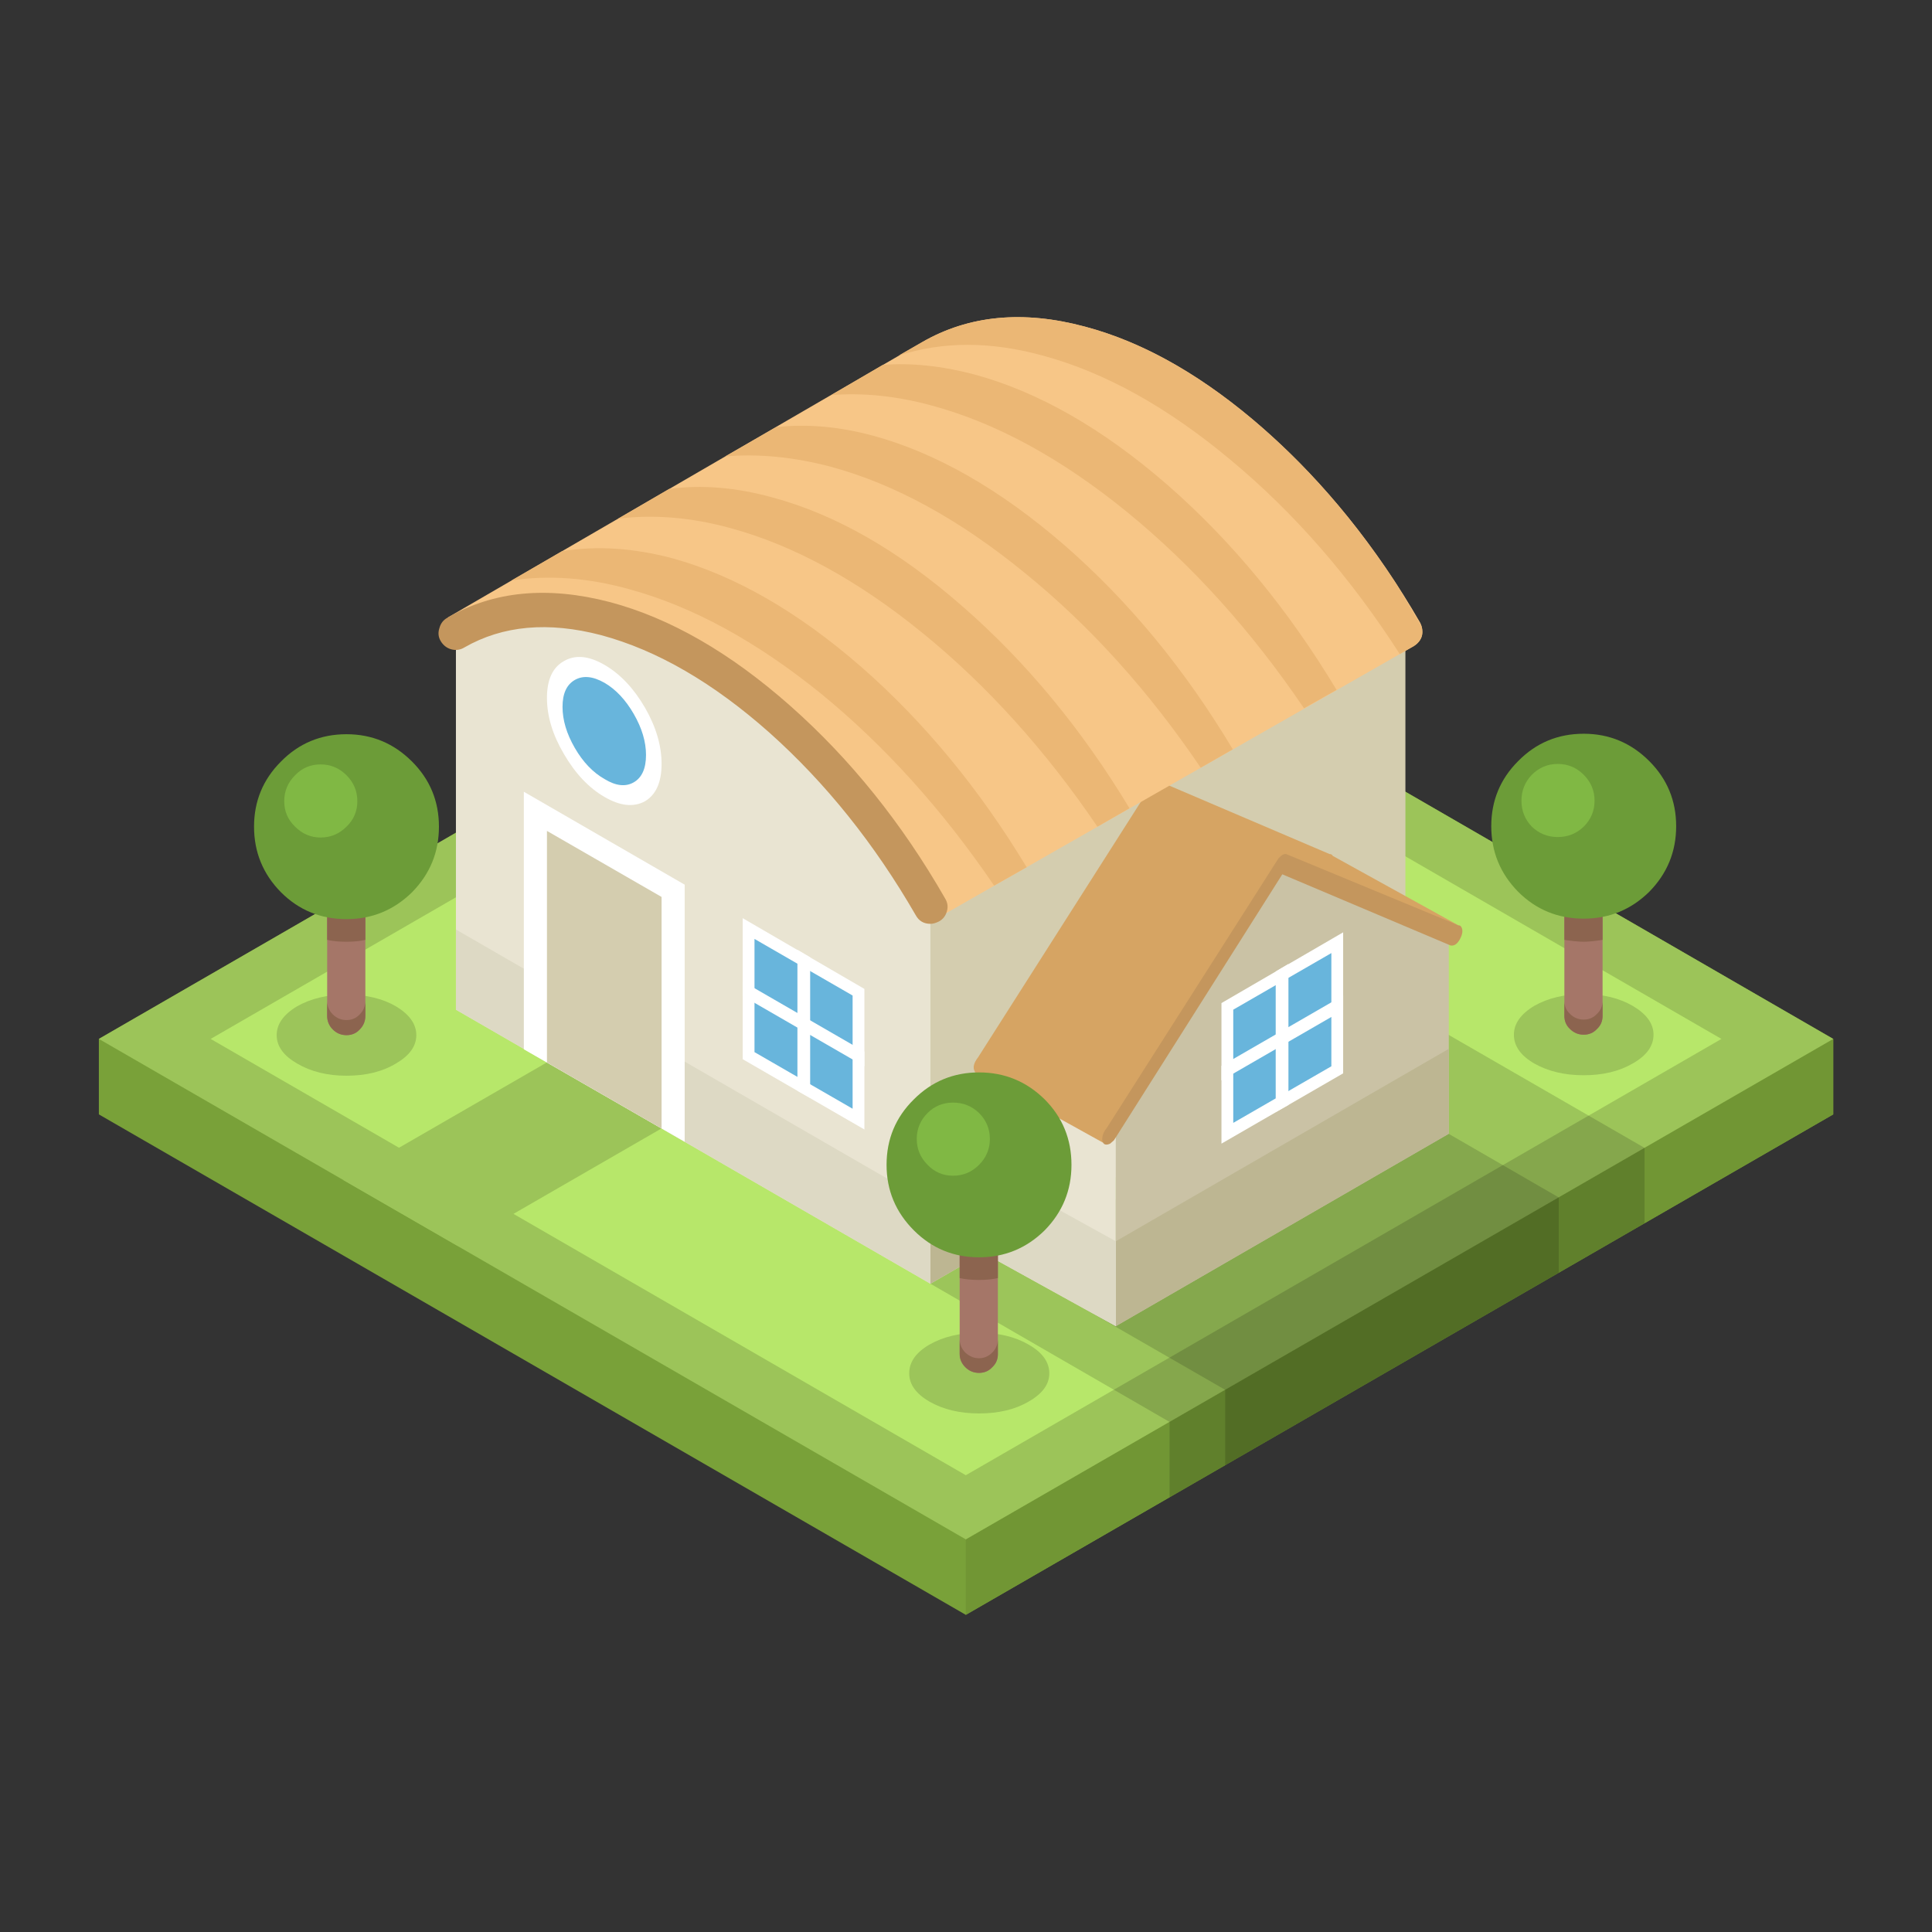 
<svg xmlns="http://www.w3.org/2000/svg" version="1.1" xmlns:xlink="http://www.w3.org/1999/xlink" preserveAspectRatio="none" x="0px" y="0px" width="1024px" height="1024px" viewBox="0 0 1024 1024">
<rect x="0" y="0" width="1024" height="1024" fill="#333333" stroke="none"/>
<defs>
<g id="Layer0_0_MEMBER_0_MEMBER_0_FILL">
<path fill="#79A139" stroke="none" d="
M 341.9 103.3
L 341.9 95.3 250 42.2 158.05 95.3 158.05 103.3 249.95 156.35 341.9 103.3 Z"/>
</g>

<g id="Layer0_0_MEMBER_0_MEMBER_1_FILL">
<path fill="#719634" stroke="none" d="
M 341.9 103.3
L 341.9 95.3 249.95 148.35 249.95 156.35 341.9 103.3 Z"/>
</g>

<g id="Layer0_0_MEMBER_0_MEMBER_2_FILL">
<path fill="#9CC459" stroke="none" d="
M 250 42.2
L 158.05 95.3 249.95 148.35 341.9 95.3 250 42.2 Z"/>
</g>

<g id="Layer0_0_MEMBER_0_MEMBER_3_FILL">
<path fill="#B7E76A" stroke="none" d="
M 250 49.05
L 169.9 95.3 249.95 141.55 330.05 95.3 250 49.05 Z"/>
</g>

<g id="Layer0_0_MEMBER_0_MEMBER_4_FILL">
<path fill="#9CC459" stroke="none" d="
M 239.3 48.4
L 235.85 50.35 261.75 65.35 183.95 110.25 196.1 117.25 277.2 70.45 239.3 48.4 Z"/>
</g>

<g id="Layer0_0_MEMBER_1_FILL">
<path fill="#000000" fill-opacity="0.149" stroke="none" d="
M 75.7 14.65
L 50.3 0 0 29.05 25.35 43.7 75.7 14.65 Z"/>
</g>

<g id="Layer0_0_MEMBER_2_FILL">
<path fill="#000000" fill-opacity="0.149" stroke="none" d="
M 38.55 0
L 0 18.6 24.4 32.65 59.75 12.25 38.55 0 Z"/>
</g>

<g id="Layer0_0_MEMBER_3_MEMBER_0_FILL">
<path fill="#D4CDAF" stroke="none" d="
M 296.55 92.2
L 296.55 52.2 246.2 81.3 246.2 121.25 296.55 92.2 Z"/>
</g>

<g id="Layer0_0_MEMBER_3_MEMBER_1_FILL">
<path fill="#BDB692" stroke="none" d="
M 296.55 92.2
L 296.55 83.7 246.2 112.75 246.2 121.25 296.55 92.2 Z"/>
</g>

<g id="Layer0_0_MEMBER_3_MEMBER_2_MEMBER_0_FILL">
<path fill="#CAC2A5" stroke="none" d="
M 301.15 84.5
L 283.5 76.95 265.85 104.9 265.85 125.75 301.15 105.35 301.15 84.5 Z"/>
</g>

<g id="Layer0_0_MEMBER_3_MEMBER_2_MEMBER_1_FILL">
<path fill="#BDB692" stroke="none" d="
M 265.85 116.75
L 265.85 125.75 301.15 105.35 301.15 96.35 265.85 116.75 Z"/>
</g>

<g id="Layer0_0_MEMBER_3_MEMBER_2_MEMBER_2_FILL">
<path fill="#E9E4D2" stroke="none" d="
M 252.2 118.2
L 265.85 125.75 265.85 104.85 252.2 97.35 252.2 118.2 Z"/>
</g>

<g id="Layer0_0_MEMBER_3_MEMBER_2_MEMBER_3_FILL">
<path fill="#DDD9C4" stroke="none" d="
M 265.85 116.75
L 252.2 109.2 252.2 118.2 265.85 125.75 265.85 116.75 Z"/>
</g>

<g id="Layer0_0_MEMBER_3_MEMBER_2_MEMBER_4_FILL">
<path fill="#D6A463" stroke="none" d="
M 251.25 97.25
Q 250.55 98.15 250.9 98.75 250.95 98.95 251.25 98.95
L 264.5 106.3 283.5 76.95 302.15 83.25 288.85 75.9
Q 288.75 75.7 288.5 75.7
L 270.35 67.95
Q 270.05 67.95 269.5 68.6
L 251.25 97.25 Z"/>
</g>

<g id="Layer0_0_MEMBER_3_MEMBER_2_MEMBER_5_MEMBER_0_FILL">
<path fill="#C4965D" stroke="none" d="
M 283.5 77.85
L 301.35 85.4
Q 302.05 85.5 302.5 84.35 302.65 83.9 302.55 83.6 302.45 83.25 302.15 83.25
L 283.9 75.7
Q 283.55 75.65 283.1 76.15
L 264.85 104.8
Q 264.55 105.15 264.45 105.6 264.35 106.05 264.5 106.3 264.7 106.65 265.25 106.4
L 265.65 106.05 283.5 77.85 Z"/>
</g>

<g id="Layer0_0_MEMBER_3_MEMBER_2_MEMBER_6_MEMBER_0_FILL">
<path fill="#FFFFFF" stroke="none" d="
M 289.95 98.95
L 289.95 84 277.05 91.5 277.05 106.4 289.95 98.95 Z"/>
</g>

<g id="Layer0_0_MEMBER_3_MEMBER_2_MEMBER_6_MEMBER_1_FILL">
<path fill="#68B5DC" stroke="none" d="
M 288.7 98.2
L 288.7 86.2 278.3 92.2 278.3 104.2 288.7 98.2 Z"/>
</g>

<g id="Layer0_0_MEMBER_3_MEMBER_2_MEMBER_6_MEMBER_2_FILL">
<path fill="#FFFFFF" stroke="none" d="
M 284.15 87.35
L 282.8 88.15 282.8 103.05 284.15 102.3 284.15 87.35 Z"/>
</g>

<g id="Layer0_0_MEMBER_3_MEMBER_2_MEMBER_6_MEMBER_3_FILL">
<path fill="#FFFFFF" stroke="none" d="
M 289.95 92.25
L 289.95 90.7 277.05 98.15 277.05 99.7 289.95 92.25 Z"/>
</g>

<g id="Layer0_0_MEMBER_3_MEMBER_3_FILL">
<path fill="#E9E4D2" stroke="none" d="
M 195.9 52.25
L 195.9 92.2 246.2 121.25 246.2 81.3
Q 235.75 63.2 221.05 54.7 206.3 46.2 195.9 52.25 Z"/>
</g>

<g id="Layer0_0_MEMBER_3_MEMBER_4_FILL">
<path fill="#DDD9C4" stroke="none" d="
M 195.9 83.7
L 195.9 92.2 246.2 121.25 246.2 112.75 195.9 83.7 Z"/>
</g>

<g id="Layer0_0_MEMBER_3_MEMBER_5_FILL">
<path fill="#FFFFFF" stroke="none" d="
M 220.15 78.95
L 203.1 69.1 203.1 96.4 220.15 106.2 220.15 78.95 Z"/>
</g>

<g id="Layer0_0_MEMBER_3_MEMBER_6_FILL">
<path fill="#D4CDAF" stroke="none" d="
M 205.55 73.25
L 205.55 97.8 217.7 104.8 217.7 80.25 205.55 73.25 Z"/>
</g>

<g id="Layer0_0_MEMBER_3_MEMBER_7_FILL">
<path fill="#F7C687" stroke="none" d="
M 262.6 19.8
Q 252.75 17.15 245.3 21.45
L 195 50.65 204.75 50.05 211.65 50.75 222.4 54.8 232.75 63.75 247.9 81.95 297.45 53.65
Q 298.1 53.25 298.3 52.55 298.45 51.8 298.1 51.15 291.2 39.2 281.65 30.75 272.15 22.35 262.6 19.8 Z"/>
</g>

<g id="Layer0_0_MEMBER_3_MEMBER_8_FILL">
<path fill="#EBB775" stroke="none" d="
M 258.05 22.85
Q 267.95 25.5 278.05 33.95 288.15 42.35 295.95 54.5
L 297.45 53.65
Q 298.65 52.85 298.25 51.55
L 295.7 47.25
Q 288.9 36.75 280.15 29.45 271.3 22.1 262.6 19.8 252.75 17.15 245.3 21.45
L 242.85 22.85
Q 249.85 20.6 258.05 22.85 Z"/>
</g>

<g id="Layer0_0_MEMBER_3_MEMBER_9_FILL">
<path fill="#EBB775" stroke="none" d="
M 271.3 36.55
Q 261 27.6 250.8 24.85 245.65 23.5 241.15 23.85
L 235.7 27.05
Q 240.8 26.65 246.3 28.15 256.55 30.9 267.05 39.45 277.45 47.95 285.8 60.25
L 289.25 58.3
Q 281.55 45.5 271.3 36.55 Z"/>
</g>

<g id="Layer0_0_MEMBER_3_MEMBER_10_FILL">
<path fill="#EBB775" stroke="none" d="
M 274.85 66.55
L 278.25 64.6
Q 270.65 51.9 260.45 43 250.2 34.1 240.1 31.35 234.7 29.9 229.85 30.45
L 224.45 33.55
Q 229.8 33.1 235.65 34.65 245.8 37.4 256.2 45.9 266.55 54.3 274.85 66.55 Z"/>
</g>

<g id="Layer0_0_MEMBER_3_MEMBER_11_FILL">
<path fill="#EBB775" stroke="none" d="
M 263.9 72.8
L 267.3 70.85
Q 259.7 58.25 249.6 49.45 239.5 40.6 229.45 37.9 223.65 36.3 218.5 37
L 213.1 40.15
Q 218.8 39.45 225 41.15 235.1 43.9 245.4 52.3 255.65 60.65 263.9 72.8 Z"/>
</g>

<g id="Layer0_0_MEMBER_3_MEMBER_12_FILL">
<path fill="#EBB775" stroke="none" d="
M 252.95 79.05
L 256.4 77.1
Q 248.85 64.6 238.85 55.85 228.8 47.1 218.85 44.35 212.6 42.7 207.15 43.6
L 201.8 46.7
Q 207.75 45.8 214.35 47.65 224.35 50.4 234.6 58.7 244.75 67 252.95 79.05 Z"/>
</g>

<g id="Layer0_0_MEMBER_3_MEMBER_13_MEMBER_0_FILL">
<path fill="#C4965D" stroke="none" d="
M 246.2 83.1
Q 246.6 83.1 247.1 82.85 247.75 82.5 247.95 81.75 248.15 81.05 247.75 80.4 240.9 68.45 231.35 60 221.8 51.55 212.25 49 202.3 46.4 195 50.65 194.35 51 194.15 51.75 193.9 52.5 194.3 53.15 194.7 53.8 195.4 54 196.15 54.2 196.8 53.8 202.9 50.3 211.3 52.5 220.2 54.9 229.15 62.85 238.1 70.85 244.65 82.2 245.15 83.1 246.2 83.1 Z"/>
</g>

<g id="Layer0_0_MEMBER_3_MEMBER_14_MEMBER_0_FILL">
<path fill="#FFFFFF" stroke="none" d="
M 207.35 55.25
Q 205.55 56.25 205.55 59.15 205.55 62.05 207.35 65.1 209.15 68.2 211.65 69.65 214.15 71.1 215.95 70.1 217.7 69.05 217.7 66.15 217.7 63.25 215.95 60.2 214.15 57.1 211.65 55.65 209.15 54.2 207.35 55.25 Z"/>
</g>

<g id="Layer0_0_MEMBER_3_MEMBER_14_MEMBER_1_FILL">
<path fill="#68B5DC" stroke="none" d="
M 208.5 57.25
Q 207.2 58 207.2 60.1 207.2 62.2 208.5 64.45 209.8 66.7 211.65 67.75 213.45 68.85 214.75 68.1 216.05 67.35 216.05 65.2 216.05 63.1 214.75 60.85 213.45 58.6 211.65 57.55 209.8 56.5 208.5 57.25 Z"/>
</g>

<g id="Layer0_0_MEMBER_3_MEMBER_15_MEMBER_0_FILL">
<path fill="#FFFFFF" stroke="none" d="
M 226.3 82.5
L 226.3 97.45 239.2 104.9 239.2 90 226.3 82.5 Z"/>
</g>

<g id="Layer0_0_MEMBER_3_MEMBER_15_MEMBER_1_FILL">
<path fill="#68B5DC" stroke="none" d="
M 227.55 84.7
L 227.55 96.7 237.95 102.7 237.95 90.7 227.55 84.7 Z"/>
</g>

<g id="Layer0_0_MEMBER_3_MEMBER_15_MEMBER_2_FILL">
<path fill="#FFFFFF" stroke="none" d="
M 233.45 86.65
L 232.1 85.85 232.1 100.8 233.45 101.55 233.45 86.65 Z"/>
</g>

<g id="Layer0_0_MEMBER_3_MEMBER_15_MEMBER_3_FILL">
<path fill="#FFFFFF" stroke="none" d="
M 226.3 90.75
L 239.2 98.2 239.2 96.65 226.3 89.2 226.3 90.75 Z"/>
</g>

<g id="Layer0_0_MEMBER_4_MEMBER_0_FILL">
<path fill="#000000" fill-opacity="0.149" stroke="none" d="
M 7.45 8.6
Q 10.55 8.6 12.7 7.3 14.85 6.05 14.85 4.3 14.85 2.55 12.7 1.25 10.55 0 7.45 0 4.4 0 2.2 1.25 0.05 2.55 0.05 4.3 0.05 6.05 2.2 7.3 4.4 8.6 7.45 8.6 Z"/>
</g>

<g id="Layer0_0_MEMBER_4_MEMBER_1_FILL">
<path fill="#A57668" stroke="none" d="
M 186.3 79.1
Q 186.3 78.25 185.7 77.65 185.15 77.05 184.3 77.05 183.45 77.05 182.85 77.65 182.25 78.25 182.25 79.1
L 182.25 92.85
Q 182.25 93.7 182.85 94.3 183.45 94.9 184.3 94.9 185.15 94.9 185.7 94.3 186.3 93.7 186.3 92.85
L 186.3 79.1 Z"/>
</g>

<g id="Layer0_0_MEMBER_4_MEMBER_2_FILL">
<path fill="#8C644F" stroke="none" d="
M 182.85 92.7
Q 182.268 92.118 182.25 91.3
L 182.25 92.85
Q 182.25 93.7 182.85 94.3 183.45 94.9 184.3 94.9 185.15 94.9 185.7 94.3 186.3 93.7 186.3 92.85
L 186.3 91.3
Q 186.282 92.118 185.7 92.7 185.15 93.3 184.3 93.3 183.45 93.3 182.85 92.7 Z"/>
</g>

<g id="Layer0_0_MEMBER_4_MEMBER_3_FILL">
<path fill="#8C644F" stroke="none" d="
M 185.7 77.65
Q 185.15 77.05 184.3 77.05 183.45 77.05 182.85 77.65 182.25 78.25 182.25 79.1
L 182.25 84.8
Q 183.1 85 184.3 85 185.45 85 186.3 84.8
L 186.3 79.1
Q 186.3 78.25 185.7 77.65 Z"/>
</g>

<g id="Layer0_0_MEMBER_4_MEMBER_4_FILL">
<path fill="#6C9C38" stroke="none" d="
M 194.1 72.8
Q 194.1 68.75 191.25 65.9 188.35 63 184.3 63 180.2 63 177.35 65.9 174.5 68.75 174.5 72.8 174.5 76.85 177.35 79.75 180.2 82.6 184.3 82.6 188.35 82.6 191.25 79.75 194.1 76.85 194.1 72.8 Z"/>
</g>

<g id="Layer0_0_MEMBER_4_MEMBER_5_FILL">
<path fill="#80B844" stroke="none" d="
M 185.45 70.1
Q 185.45 68.5 184.3 67.35 183.15 66.2 181.55 66.2 179.95 66.2 178.85 67.35 177.7 68.5 177.7 70.1 177.7 71.7 178.85 72.8 180 73.95 181.55 73.95 183.15 73.95 184.3 72.8 185.45 71.7 185.45 70.1 Z"/>
</g>

<g id="Layer0_0_MEMBER_5_MEMBER_0_FILL">
<path fill="#000000" fill-opacity="0.149" stroke="none" d="
M 7.4 8.55
Q 10.5 8.55 12.65 7.3 14.85 6.05 14.85 4.3 14.85 2.5 12.65 1.25 10.5 0 7.4 0 4.35 0 2.15 1.25 0 2.5 0 4.3 0 6.05 2.15 7.3 4.35 8.55 7.4 8.55 Z"/>
</g>

<g id="Layer0_0_MEMBER_5_MEMBER_1_FILL">
<path fill="#A57668" stroke="none" d="
M 249.9 113.5
Q 249.3 114.1 249.3 114.9
L 249.3 128.7
Q 249.3 129.5 249.9 130.1 250.5 130.7 251.35 130.7 252.2 130.7 252.75 130.1 253.35 129.55 253.35 128.7
L 253.35 114.9
Q 253.35 114.1 252.75 113.5 252.2 112.9 251.35 112.9 250.5 112.9 249.9 113.5 Z"/>
</g>

<g id="Layer0_0_MEMBER_5_MEMBER_2_FILL">
<path fill="#8C644F" stroke="none" d="
M 253.35 128.7
L 253.35 127.15
Q 253.332 127.968 252.75 128.55 252.15 129.15 251.35 129.15 250.55 129.15 249.9 128.55 249.318 127.968 249.3 127.15
L 249.3 128.7
Q 249.3 129.5 249.9 130.1 250.5 130.7 251.35 130.7 252.2 130.7 252.75 130.1 253.35 129.55 253.35 128.7 Z"/>
</g>

<g id="Layer0_0_MEMBER_5_MEMBER_3_FILL">
<path fill="#8C644F" stroke="none" d="
M 252.75 113.5
Q 252.2 112.9 251.35 112.9 250.5 112.9 249.9 113.5 249.3 114.1 249.3 114.9
L 249.3 120.65
Q 250.15 120.85 251.35 120.85 252.5 120.85 253.35 120.65
L 253.35 114.9
Q 253.35 114.1 252.75 113.5 Z"/>
</g>

<g id="Layer0_0_MEMBER_5_MEMBER_4_FILL">
<path fill="#6C9C38" stroke="none" d="
M 261.15 108.65
Q 261.15 104.55 258.3 101.7 255.4 98.85 251.35 98.85 247.3 98.85 244.45 101.7 241.55 104.55 241.55 108.65 241.55 112.7 244.45 115.6 247.3 118.45 251.35 118.45 255.4 118.45 258.3 115.6 261.15 112.7 261.15 108.65 Z"/>
</g>

<g id="Layer0_0_MEMBER_5_MEMBER_5_FILL">
<path fill="#80B844" stroke="none" d="
M 252.5 105.9
Q 252.5 104.3 251.35 103.15 250.2 102.05 248.6 102.05 247 102.05 245.9 103.15 244.75 104.3 244.75 105.9 244.75 107.5 245.9 108.65 247 109.8 248.6 109.8 250.2 109.8 251.35 108.65 252.5 107.5 252.5 105.9 Z"/>
</g>

<g id="Layer0_0_MEMBER_6_MEMBER_0_FILL">
<path fill="#000000" fill-opacity="0.149" stroke="none" d="
M 7.45 8.6
Q 10.5 8.6 12.65 7.35 14.85 6.1 14.85 4.3 14.85 2.55 12.65 1.25 10.5 0 7.45 0 4.4 0 2.2 1.25 0.05 2.55 0.05 4.3 0.05 6.1 2.2 7.35 4.4 8.6 7.45 8.6 Z"/>
</g>

<g id="Layer0_0_MEMBER_6_MEMBER_1_FILL">
<path fill="#A57668" stroke="none" d="
M 317.45 79.05
Q 317.45 78.25 316.85 77.65 316.3 77.05 315.45 77.05 314.6 77.05 314 77.65 313.4 78.2 313.4 79.05
L 313.4 92.85
Q 313.4 93.7 314 94.25 314.6 94.85 315.45 94.85 316.3 94.85 316.85 94.25 317.45 93.7 317.45 92.85
L 317.45 79.05 Z"/>
</g>

<g id="Layer0_0_MEMBER_6_MEMBER_2_FILL">
<path fill="#8C644F" stroke="none" d="
M 313.4 91.3
L 313.4 92.85
Q 313.4 93.7 314 94.25 314.6 94.85 315.45 94.85 316.3 94.85 316.85 94.25 317.45 93.7 317.45 92.85
L 317.45 91.3
Q 317.431 92.117 316.85 92.65 316.3 93.25 315.45 93.25 314.6 93.25 314 92.65 313.419 92.117 313.4 91.3 Z"/>
</g>

<g id="Layer0_0_MEMBER_6_MEMBER_3_FILL">
<path fill="#8C644F" stroke="none" d="
M 316.85 77.65
Q 316.3 77.05 315.45 77.05 314.6 77.05 314 77.65 313.4 78.2 313.4 79.05
L 313.4 84.8
Q 314.7 85 315.45 85 316.15 85 317.45 84.8
L 317.45 79.05
Q 317.45 78.25 316.85 77.65 Z"/>
</g>

<g id="Layer0_0_MEMBER_6_MEMBER_4_FILL">
<path fill="#6C9C38" stroke="none" d="
M 322.4 65.85
Q 319.5 62.95 315.45 62.95 311.35 62.95 308.5 65.85 305.65 68.7 305.65 72.75 305.65 76.8 308.5 79.7 311.35 82.55 315.45 82.55 319.5 82.55 322.4 79.7 325.25 76.8 325.25 72.75 325.25 68.7 322.4 65.85 Z"/>
</g>

<g id="Layer0_0_MEMBER_6_MEMBER_5_FILL">
<path fill="#80B844" stroke="none" d="
M 316.6 70.05
Q 316.6 68.45 315.45 67.3 314.3 66.15 312.7 66.15 311.1 66.15 309.95 67.3 308.85 68.45 308.85 70.05 308.85 71.65 309.95 72.8 311.1 73.9 312.7 73.9 314.3 73.9 315.45 72.8 316.6 71.65 316.6 70.05 Z"/>
</g>

<g id="Layer0_0_MEMBER_7_FILL">
<path fill="#000000" fill-opacity="0.149" stroke="none" d="
M 50.35 8
L 50.35 0 0 29.05 0 37.05 50.35 8 Z"/>
</g>

<g id="Layer0_0_MEMBER_8_FILL">
<path fill="#000000" fill-opacity="0.149" stroke="none" d="
M 35.35 8
L 35.35 0 0 20.4 0 28.4 35.35 8 Z"/>
</g>
</defs>

<g transform="matrix( 5, 0, 0, 5, -737.85,74.15) ">
<use xlink:href="#Layer0_0_MEMBER_0_MEMBER_0_FILL"/>
</g>

<g transform="matrix( 5, 0, 0, 5, -737.85,74.15) ">
<use xlink:href="#Layer0_0_MEMBER_0_MEMBER_1_FILL"/>
</g>

<g transform="matrix( 5, 0, 0, 5, -737.85,74.15) ">
<use xlink:href="#Layer0_0_MEMBER_0_MEMBER_2_FILL"/>
</g>

<g transform="matrix( 5, 0, 0, 5, -737.85,74.15) ">
<use xlink:href="#Layer0_0_MEMBER_0_MEMBER_3_FILL"/>
</g>

<g transform="matrix( 5, 0, 0, 5, -737.85,74.15) ">
<use xlink:href="#Layer0_0_MEMBER_0_MEMBER_4_FILL"/>
</g>

<g transform="matrix( 5, 0, 0, 5, 493.15,535.15) ">
<use xlink:href="#Layer0_0_MEMBER_1_FILL"/>
</g>

<g transform="matrix( 5, 0, 0, 5, 527.4,573.4) ">
<use xlink:href="#Layer0_0_MEMBER_2_FILL"/>
</g>

<g transform="matrix( 5, 0, 0, 5, -737.85,74.15) ">
<use xlink:href="#Layer0_0_MEMBER_3_MEMBER_0_FILL"/>
</g>

<g transform="matrix( 5, 0, 0, 5, -737.85,74.15) ">
<use xlink:href="#Layer0_0_MEMBER_3_MEMBER_1_FILL"/>
</g>

<g transform="matrix( 5, 0, 0, 5, -737.85,74.15) ">
<use xlink:href="#Layer0_0_MEMBER_3_MEMBER_2_MEMBER_0_FILL"/>
</g>

<g transform="matrix( 5, 0, 0, 5, -737.85,74.15) ">
<use xlink:href="#Layer0_0_MEMBER_3_MEMBER_2_MEMBER_1_FILL"/>
</g>

<g transform="matrix( 5, 0, 0, 5, -737.85,74.15) ">
<use xlink:href="#Layer0_0_MEMBER_3_MEMBER_2_MEMBER_2_FILL"/>
</g>

<g transform="matrix( 5, 0, 0, 5, -737.85,74.15) ">
<use xlink:href="#Layer0_0_MEMBER_3_MEMBER_2_MEMBER_3_FILL"/>
</g>

<g transform="matrix( 5, 0, 0, 5, -737.85,74.15) ">
<use xlink:href="#Layer0_0_MEMBER_3_MEMBER_2_MEMBER_4_FILL"/>
</g>

<g transform="matrix( 5, 0, 0, 5, -737.85,74.15) ">
<use xlink:href="#Layer0_0_MEMBER_3_MEMBER_2_MEMBER_5_MEMBER_0_FILL"/>
</g>

<g transform="matrix( 5, 0, 0, 5, -737.85,74.15) ">
<use xlink:href="#Layer0_0_MEMBER_3_MEMBER_2_MEMBER_6_MEMBER_0_FILL"/>
</g>

<g transform="matrix( 5, 0, 0, 5, -737.85,74.15) ">
<use xlink:href="#Layer0_0_MEMBER_3_MEMBER_2_MEMBER_6_MEMBER_1_FILL"/>
</g>

<g transform="matrix( 5, 0, 0, 5, -737.85,74.15) ">
<use xlink:href="#Layer0_0_MEMBER_3_MEMBER_2_MEMBER_6_MEMBER_2_FILL"/>
</g>

<g transform="matrix( 5, 0, 0, 5, -737.85,74.15) ">
<use xlink:href="#Layer0_0_MEMBER_3_MEMBER_2_MEMBER_6_MEMBER_3_FILL"/>
</g>

<g transform="matrix( 5, 0, 0, 5, -737.85,74.15) ">
<use xlink:href="#Layer0_0_MEMBER_3_MEMBER_3_FILL"/>
</g>

<g transform="matrix( 5, 0, 0, 5, -737.85,74.15) ">
<use xlink:href="#Layer0_0_MEMBER_3_MEMBER_4_FILL"/>
</g>

<g transform="matrix( 5, 0, 0, 5, -737.85,74.15) ">
<use xlink:href="#Layer0_0_MEMBER_3_MEMBER_5_FILL"/>
</g>

<g transform="matrix( 5, 0, 0, 5, -737.85,74.15) ">
<use xlink:href="#Layer0_0_MEMBER_3_MEMBER_6_FILL"/>
</g>

<g transform="matrix( 5, 0, 0, 5, -737.85,74.15) ">
<use xlink:href="#Layer0_0_MEMBER_3_MEMBER_7_FILL"/>
</g>

<g transform="matrix( 5, 0, 0, 5, -737.85,74.15) ">
<use xlink:href="#Layer0_0_MEMBER_3_MEMBER_8_FILL"/>
</g>

<g transform="matrix( 5, 0, 0, 5, -737.85,74.15) ">
<use xlink:href="#Layer0_0_MEMBER_3_MEMBER_9_FILL"/>
</g>

<g transform="matrix( 5, 0, 0, 5, -737.85,74.15) ">
<use xlink:href="#Layer0_0_MEMBER_3_MEMBER_10_FILL"/>
</g>

<g transform="matrix( 5, 0, 0, 5, -737.85,74.15) ">
<use xlink:href="#Layer0_0_MEMBER_3_MEMBER_11_FILL"/>
</g>

<g transform="matrix( 5, 0, 0, 5, -737.85,74.15) ">
<use xlink:href="#Layer0_0_MEMBER_3_MEMBER_12_FILL"/>
</g>

<g transform="matrix( 5, 0, 0, 5, -737.85,74.15) ">
<use xlink:href="#Layer0_0_MEMBER_3_MEMBER_13_MEMBER_0_FILL"/>
</g>

<g transform="matrix( 5, 0, 0, 5, -737.85,74.15) ">
<use xlink:href="#Layer0_0_MEMBER_3_MEMBER_14_MEMBER_0_FILL"/>
</g>

<g transform="matrix( 5, 0, 0, 5, -737.85,74.15) ">
<use xlink:href="#Layer0_0_MEMBER_3_MEMBER_14_MEMBER_1_FILL"/>
</g>

<g transform="matrix( 5, 0, 0, 5, -737.85,74.15) ">
<use xlink:href="#Layer0_0_MEMBER_3_MEMBER_15_MEMBER_0_FILL"/>
</g>

<g transform="matrix( 5, 0, 0, 5, -737.85,74.15) ">
<use xlink:href="#Layer0_0_MEMBER_3_MEMBER_15_MEMBER_1_FILL"/>
</g>

<g transform="matrix( 5, 0, 0, 5, -737.85,74.15) ">
<use xlink:href="#Layer0_0_MEMBER_3_MEMBER_15_MEMBER_2_FILL"/>
</g>

<g transform="matrix( 5, 0, 0, 5, -737.85,74.15) ">
<use xlink:href="#Layer0_0_MEMBER_3_MEMBER_15_MEMBER_3_FILL"/>
</g>

<g transform="matrix( 5, 0, 0, 5, 146.4,527.15) ">
<use xlink:href="#Layer0_0_MEMBER_4_MEMBER_0_FILL"/>
</g>

<g transform="matrix( 5, 0, 0, 5, -737.85,74.15) ">
<use xlink:href="#Layer0_0_MEMBER_4_MEMBER_1_FILL"/>
</g>

<g transform="matrix( 5, 0, 0, 5, -737.85,74.15) ">
<use xlink:href="#Layer0_0_MEMBER_4_MEMBER_2_FILL"/>
</g>

<g transform="matrix( 5, 0, 0, 5, -737.85,74.15) ">
<use xlink:href="#Layer0_0_MEMBER_4_MEMBER_3_FILL"/>
</g>

<g transform="matrix( 5, 0, 0, 5, -737.85,74.15) ">
<use xlink:href="#Layer0_0_MEMBER_4_MEMBER_4_FILL"/>
</g>

<g transform="matrix( 5, 0, 0, 5, -737.85,74.15) ">
<use xlink:href="#Layer0_0_MEMBER_4_MEMBER_5_FILL"/>
</g>

<g transform="matrix( 5, 0, 0, 5, 481.9,706.4) ">
<use xlink:href="#Layer0_0_MEMBER_5_MEMBER_0_FILL"/>
</g>

<g transform="matrix( 5, 0, 0, 5, -737.85,74.15) ">
<use xlink:href="#Layer0_0_MEMBER_5_MEMBER_1_FILL"/>
</g>

<g transform="matrix( 5, 0, 0, 5, -737.85,74.15) ">
<use xlink:href="#Layer0_0_MEMBER_5_MEMBER_2_FILL"/>
</g>

<g transform="matrix( 5, 0, 0, 5, -737.85,74.15) ">
<use xlink:href="#Layer0_0_MEMBER_5_MEMBER_3_FILL"/>
</g>

<g transform="matrix( 5, 0, 0, 5, -737.85,74.15) ">
<use xlink:href="#Layer0_0_MEMBER_5_MEMBER_4_FILL"/>
</g>

<g transform="matrix( 5, 0, 0, 5, -737.85,74.15) ">
<use xlink:href="#Layer0_0_MEMBER_5_MEMBER_5_FILL"/>
</g>

<g transform="matrix( 5, 0, 0, 5, 802.15,526.9) ">
<use xlink:href="#Layer0_0_MEMBER_6_MEMBER_0_FILL"/>
</g>

<g transform="matrix( 5, 0, 0, 5, -737.85,74.15) ">
<use xlink:href="#Layer0_0_MEMBER_6_MEMBER_1_FILL"/>
</g>

<g transform="matrix( 5, 0, 0, 5, -737.85,74.15) ">
<use xlink:href="#Layer0_0_MEMBER_6_MEMBER_2_FILL"/>
</g>

<g transform="matrix( 5, 0, 0, 5, -737.85,74.15) ">
<use xlink:href="#Layer0_0_MEMBER_6_MEMBER_3_FILL"/>
</g>

<g transform="matrix( 5, 0, 0, 5, -737.85,74.15) ">
<use xlink:href="#Layer0_0_MEMBER_6_MEMBER_4_FILL"/>
</g>

<g transform="matrix( 5, 0, 0, 5, -737.85,74.15) ">
<use xlink:href="#Layer0_0_MEMBER_6_MEMBER_5_FILL"/>
</g>

<g transform="matrix( 5, 0, 0, 5, 619.9,608.4) ">
<use xlink:href="#Layer0_0_MEMBER_7_FILL"/>
</g>

<g transform="matrix( 5, 0, 0, 5, 649.4,634.65) ">
<use xlink:href="#Layer0_0_MEMBER_8_FILL"/>
</g>
</svg>
